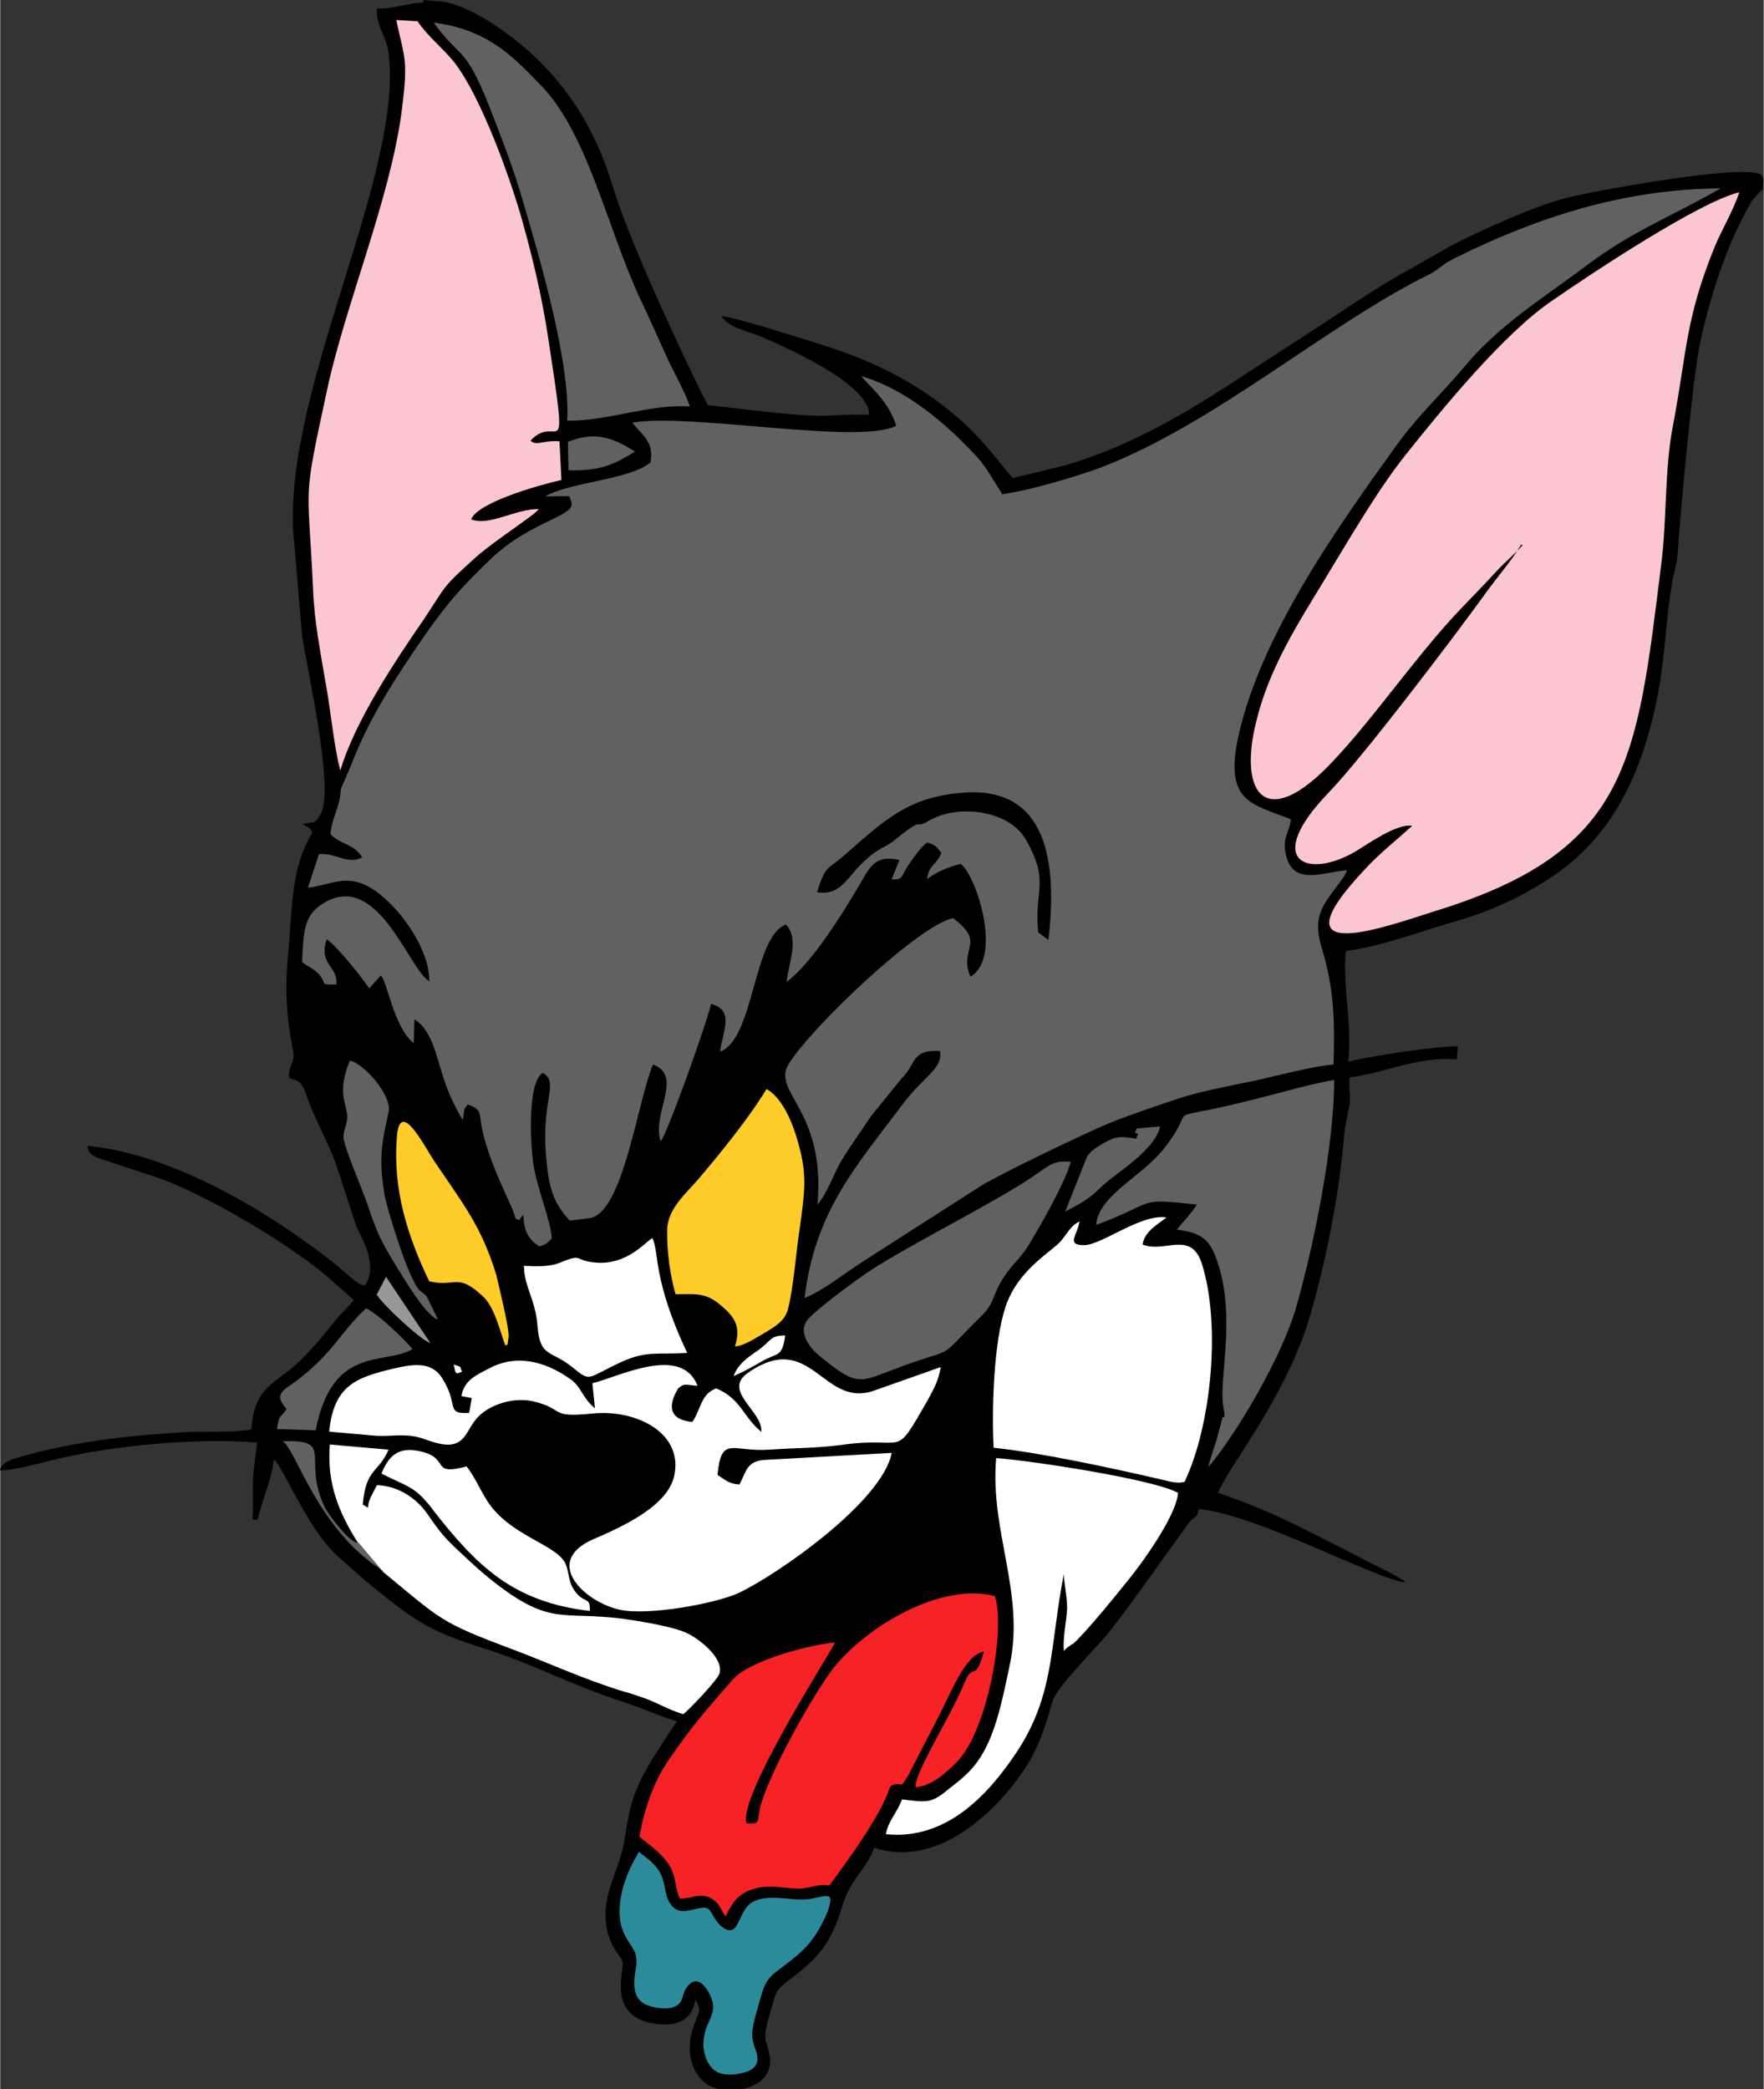 <?xml version="1.0" encoding="UTF-8"?>
<!DOCTYPE svg PUBLIC "-//W3C//DTD SVG 1.1//EN" "http://www.w3.org/Graphics/SVG/1.1/DTD/svg11.dtd">
<!-- Creator: CorelDRAW -->
<svg xmlns="http://www.w3.org/2000/svg" xml:space="preserve" width="12.401mm" height="14.683mm" version="1.1" style="shape-rendering:geometricPrecision; text-rendering:geometricPrecision; image-rendering:optimizeQuality; fill-rule:evenodd; clip-rule:evenodd"
viewBox="0 0 27.34 32.38"
 xmlns:xlink="http://www.w3.org/1999/xlink"
 xmlns:xodm="http://www.corel.com/coreldraw/odm/2003">
 <rect x="0" y="0" width="27.34" height="32.38" fill="#333333" stroke="none"/>
 <defs>
  <style type="text/css">
   <![CDATA[
    .fil7 {fill:#FFCC29}
    .fil0 {fill:black}
    .fil6 {fill:#2B8B9B}
    .fil4 {fill:#616163}
    .fil5 {fill:#989898}
    .fil3 {fill:#F72226}
    .fil1 {fill:#FBC6D0}
    .fil2 {fill:white}
   ]]>
  </style>
 </defs>
 <g id="Camada_x0020_1">
  <g id="Figs_Desenho_VarCor_015">
   <path class="fil0" d="M6.56 0l0.34 0.03c0.29,0.07 0.65,0.24 1.15,0.64 0.69,0.56 1.17,1.31 1.43,2.17 0.24,0.8 0.87,2.16 1.26,2.98 0.08,0.16 0.15,0.31 0.23,0.46 0.51,0.05 1.44,0.19 1.92,0.16 0.15,-0.01 0.45,-0.02 0.58,-0.01 0.01,-0.48 -1.32,-1.06 -1.67,-1.21 -0.18,-0.08 -0.52,-0.14 -0.62,-0.32 0.23,0.02 1.12,0.31 1.42,0.4 0.89,0.27 1.63,0.62 2.31,1.23 0.38,0.34 0.7,0.8 0.79,0.88l0.82 -0.2c0.99,-0.29 1.91,-0.83 2.75,-1.39l1.28 -0.83c0.41,-0.27 0.83,-0.56 1.27,-0.8l0.67 -0.38c0.44,-0.23 1.32,-0.63 1.82,-0.75 0.54,-0.13 2.84,-0.54 3,-0.34 0.02,0.06 0.03,0.04 0.02,0.13 -0.01,0.2 -0.01,0.06 -0.04,0.11l-0.13 0.15c-0.38,0.64 -0.64,1.44 -0.8,2.17 -0.12,0.54 -0.31,2.65 -0.35,3.23 -0.01,0.23 -0.06,0.34 -0.09,0.51 -0.09,0.53 -0.11,1.1 -0.2,1.62 -0.24,1.38 -0.77,2.37 -1.68,2.96 -0.45,0.3 -0.94,0.53 -1.51,0.69 -0.53,0.15 -1.11,0.38 -1.67,0.45 -0.05,0.57 0.1,1.11 0.04,1.72 0.2,-0.07 1.43,-0.26 1.7,-0.24l-0.02 0.2c-0.59,-0.05 -1.11,0.21 -1.66,0.28 -0.02,0.22 0.03,0.27 -0.01,0.47 -0.03,0.15 -0.06,0.27 -0.08,0.48 -0.08,0.9 -0.27,1.87 -0.52,2.73 -0.36,1.26 -1.29,2.38 -1.43,2.76 0.94,0.31 1.71,0.76 2.57,1.19 0.1,0.05 0.27,0.13 0.34,0.2 -0.49,-0.06 -2.32,-1.06 -3.21,-1.14 -0.04,0.18 -0.01,0.05 -0.15,0.21l-0.95 1.32c-0.11,0.14 -0.19,0.25 -0.3,0.39 -0.19,0.24 -0.81,0.84 -0.87,1.07 -0.11,0.39 -0.2,0.67 -0.39,0.98 -0.45,0.71 -1.39,1.61 -2.37,1.28 -0.14,0.37 -0.37,0.47 -0.5,0.92 -0.16,0.52 -0.33,0.75 -0.74,1.07 -0.07,0.05 -0.15,0.11 -0.21,0.17 -0.09,0.09 -0.1,0.17 -0.13,0.28 -0.04,0.14 -0.1,0.32 -0.11,0.46 -0.01,0.09 0.03,0.15 0.05,0.24 0.06,0.2 0.02,0.39 -0.17,0.51 -0.19,0.12 -0.51,0.15 -0.72,0.05 -0.23,-0.11 -0.33,-0.36 -0.33,-0.6 -0,-0.17 0.05,-0.31 0.11,-0.47 0.02,-0.05 0.05,-0.1 0.03,-0.16 -0.01,-0.03 -0.03,-0.07 -0.05,-0.11 -0.02,0.06 -0.03,0.12 -0.07,0.19 -0.09,0.14 -0.24,0.19 -0.4,0.19 -0.19,0 -0.43,-0.05 -0.56,-0.2 -0.14,-0.15 -0.14,-0.36 -0.12,-0.56 0.01,-0.06 0.03,-0.18 0.01,-0.23 -0.02,-0.05 -0.06,-0.1 -0.09,-0.14 -0.06,-0.09 -0.1,-0.18 -0.13,-0.28 -0.14,-0.59 0.17,-0.91 0.26,-1.46 0.06,-0.4 0.1,-0.63 0.29,-1 0.16,-0.29 0.34,-0.56 0.52,-0.83 -0.25,-0.07 -0.58,-0.22 -0.86,-0.31 -0.75,-0.24 -1.35,-0.57 -2.1,-0.81 -0.82,-0.26 -1.03,-0.38 -1.7,-0.92 -0.21,-0.17 -0.41,-0.35 -0.61,-0.53 -0.46,-0.42 -0.83,-1.37 -0.98,-1.49 -0.03,0.33 -0.19,0.64 -0.25,0.94l-0.08 -0.01c0.02,-0.16 0,-0.42 0.01,-0.63 0,-0.12 0.04,-0.34 0.06,-0.56 -0.9,-0.08 -2.25,0.05 -3.08,0.25 -0.22,0.05 -0.7,0.19 -0.91,0.18 0.06,-0.16 0.24,-0.18 0.4,-0.23 0.79,-0.22 1.61,-0.31 2.44,-0.36 0.34,-0.02 0.71,0.01 1.06,-0.04 0.06,-0.69 0.35,-0.68 0.76,-1.07 0.31,-0.3 0.57,-0.67 0.62,-0.71 0.1,-0.1 0.13,-0.13 0.21,-0.23 -0.15,-0.13 -0.27,-0.24 -0.43,-0.38 -0.61,-0.51 -1.84,-1.24 -2.59,-1.51l-0.94 -0.31c-0.11,-0.05 -0.15,-0.07 -0.17,-0.19 1.35,0.13 2.87,1.05 3.9,1.88 0.06,0.05 0.35,0.33 0.41,0.28 0.19,-0.31 -0.03,-0.69 -0.14,-0.91l-0.27 -0.83c-0.13,-0.43 -0.37,-0.8 -0.51,-1.22 -0.12,-0.38 -0.32,-0.1 -0.25,-0.39 0.04,-0.13 0.07,-0.14 0.05,-0.28 -0.1,-0.51 -0.13,-0.92 -0.08,-1.47 0.07,-0.7 0.03,-1.34 0.38,-1.92 -0.07,-0.11 -0.08,-0.07 -0.15,-0.13 0.19,-0.03 0.2,-0 0.29,-0.18 0.19,-0.42 -0.23,-2.26 -0.3,-2.73l-0.14 -1.64c-0.11,-2.27 1.71,-5.52 1.48,-7.4 -0.04,-0.28 -0.2,-0.42 -0.18,-0.69 0.23,0.02 0.44,-0.08 0.72,-0.09z"/>
   <path class="fil1" d="M5.27 11.95c0.23,-0.78 0.87,-1.73 1.29,-2.34 0.38,-0.57 0.27,-0.48 0.81,-0.97 0.29,-0.26 0.91,-0.65 0.98,-0.75 -0.38,0 -0.76,0.27 -1.05,0.16 0.1,-0.26 1.04,-0.53 1.4,-0.61l-0.03 -0.6c-0.26,-0.02 -0.35,0.08 -0.45,-0.01 0.43,-0.46 0.6,0.54 0.28,-1.56 -0.1,-0.67 -0.24,-1.25 -0.41,-1.86 -0.19,-0.67 -0.63,-1.89 -1.04,-2.43 -0.17,-0.22 -0.42,-0.41 -0.58,-0.65l-0.33 -0.02c0.13,0.62 0.19,0.59 0.08,1.44 -0.18,1.34 -0.87,2.98 -1.15,4.28 -0.39,1.81 -0.3,1.37 -0.22,3.11 0.02,0.5 0.11,0.94 0.19,1.42 0.08,0.41 0.13,1 0.23,1.37z"/>
   <path class="fil2" d="M11.82 22.21c-0.3,-0.23 -0.33,-0.53 -0.72,-0.69 -0.24,0.09 -0.23,0.31 -0.37,0.52 -0.55,-0.05 -0.22,-0.51 -0.22,-0.52 0.1,-0.09 0.13,-0.05 0.3,-0.04 -0.25,-0.65 -1.24,-0.13 -1.63,-0.04l0.04 0.39c-0.22,-0.19 -0.2,-0.33 -0.39,-0.46 -0.4,-0.28 -0.84,-0.38 -1.25,-0.16 -0.19,0.1 -0.39,0.18 -0.43,0.43l0.16 0.03 -0.04 0.23c-0.38,0.02 -0.15,-0.12 -0.42,-0.54 -0.17,-0.27 -0.47,-0.21 -0.74,-0.15 -0.59,0.14 -0.94,0.26 -1.01,0.98l0.67 0.06c0.2,0.02 0.33,-0.01 0.52,0 0.22,0.01 0.29,0.07 0.49,0.12 0.45,0.11 0.43,-0.22 0.64,-0.42 0.17,-0.17 0.52,-0.3 0.84,-0.23 0.51,0.12 0.23,0.26 0.92,0.19 0.68,-0.07 1.41,0.3 1.27,0.96 -0.1,0.48 -0.82,0.8 -1.26,0.99 -0.79,0.35 -0.13,0.97 0.41,1.09 0.45,0.1 1.51,-0.1 1.85,-0.26 0.61,-0.29 2.23,-1.42 2.37,-2.17l-1.99 0.11c-0.26,0.03 -0.26,0.17 -0.37,0.38 -0.17,-0.01 -0.23,-0.08 -0.34,-0.15 0.06,-0.62 0.23,-0.35 0.8,-0.39 0.43,-0.03 0.74,-0.02 1.17,-0.08 0.98,-0.13 0.75,0.25 1.29,-0.69 0.08,-0.15 0.17,-0.3 0.2,-0.51l-1.02 0.36c-0.81,0.3 -0.98,-0.96 -1.97,-0.27 -0.4,0.28 0.23,0.59 0.21,0.91zm4.92 -3.28c-0.14,0.06 -0.19,0.18 -0.3,0.31 -0.15,0.17 -0.65,0.43 -0.85,1 -0.19,0.56 -0.22,1.59 -0.19,2.2 0.75,0.08 1.81,0.31 2.59,0.49 0.13,0.03 0.25,0.07 0.37,0.04 0.41,-0.86 0.57,-2.42 0.27,-3.38 -0.17,-0.53 -0.58,-0.16 -0.92,-0.3 0.03,-0.21 0.25,-0.32 0.37,-0.42 -0.4,-0.06 -1,0.43 -1.28,0.43 -0.28,-0 -0.1,-0.16 -0.07,-0.36zm-0.12 6.56c0.19,-0.16 0.7,-0.79 0.86,-0.99 0.19,-0.23 0.75,-0.99 0.78,-1.36 -0.37,-0.21 -2.27,-0.5 -2.82,-0.54 -0.1,1.14 0.45,2.09 0.21,3.21 -0.11,0.52 -0.22,1.1 -0.49,1.48 -0.13,0.19 -0.3,0.32 -0.47,0.45 -0.25,0.21 -0.32,0.2 -0.71,0.15 -0.08,0.22 -0.21,0.32 -0.25,0.54 0.96,0.1 1.61,-0.65 2.02,-1.26 0.6,-0.9 0.52,-1.65 0.74,-2.78 -0.01,0.07 0.05,0.35 0.05,0.54 -0.01,0.21 -0.07,0.45 -0.05,0.66 0.06,-0.07 0.06,-0.05 0.13,-0.11zm-11.07 -1.58l0.38 0.45c0.91,0.75 0.88,0.78 2,1.2 0.61,0.23 1.09,0.46 1.74,0.66 0.12,0.03 0.22,0.07 0.34,0.11 0.19,0.07 0.37,0.18 0.58,0.24 0.08,-0.06 0.54,-0.54 0.56,-0.63 0.07,-0.23 -0.29,-0.52 -0.49,-0.62 -0.22,-0.11 -0.74,-0.19 -1.01,-0.23 -0.95,-0.12 -1.12,0.12 -2.01,-0.58 -0.18,-0.14 -0.33,-0.28 -0.5,-0.44 -0.27,-0.25 -0.32,-0.32 -0.53,-0.62 -0.14,-0.2 -0.42,-0.42 -0.77,-0.43 -0.08,0.16 -0.13,0.22 -0.14,0.35l-0.08 -0.05c0.05,-0.57 0.24,-0.48 0.4,-0.85l-0.91 -0.08c-0.05,0.6 0.14,1.06 0.44,1.53zm2.57 -4.28c-0,0.31 0.18,0.51 0.21,0.93 0.04,0.49 0.21,0.36 0.55,0.64 0.28,0.23 0.21,0.16 0.75,-0.09 0.4,-0.18 0.56,-0.11 1.02,-0.14 -0.54,-1.14 -0.43,-1.56 -0.54,-1.78 -0.13,0.08 -0.4,0.42 -0.88,0.38 -0.35,-0.03 -0.18,-0.15 -0.55,0 -0.17,0.07 -0.37,0.06 -0.57,0.05zm-1.43 3.75c0.7,0.9 1.26,1.45 2.45,1.59 0.01,-0.24 -0.09,-0.1 -0.24,-0.32 -0.08,-0.11 -0.08,-0.23 -0.12,-0.37 -0.09,-0.32 -0.78,-0.43 -1.17,-0.93 -0.14,-0.18 -0.23,-0.43 -0.38,-0.62 -0.57,0.15 -0.25,-0.12 -0.7,-0.23 -0.36,-0.09 -0.51,0.07 -0.62,0.34 0.43,0.22 0.51,0.19 0.79,0.55zm4.68 -2.05c0.18,-0.08 0.28,-0.14 0.44,-0.23 0.24,-0.14 0.31,-0.05 0.36,-0.4 -0.25,0 -0.2,0.08 -0.45,0.25 -0.13,0.09 -0.29,0.2 -0.35,0.38zm-4.21 -0.07c-0.05,-0.1 0.01,-0.06 -0.13,-0.11 0.03,0.14 0.02,0.16 0.13,0.11z"/>
   <path class="fil1" d="M23.58 8.44c-0.16,0.27 -0.38,0.51 -0.57,0.78 -0.5,0.69 -1.88,2.51 -2.42,3.07 -1.01,1.05 -0.34,1.34 0.4,0.92 0.19,-0.11 0.65,-0.45 0.9,-0.41 -0.22,0.2 -0.52,0.44 -0.73,0.67 -1.46,1.55 0.33,0.89 1.09,0.65 3.02,-0.93 3.12,-2.33 3.5,-5.37 0.09,-0.69 0.05,-1.47 0.18,-2.14 0.22,-1.15 0.19,-1.67 0.66,-2.81 0.11,-0.26 0.29,-0.56 0.37,-0.82 -0.62,0.15 -2.28,1.25 -2.9,1.68 -0.74,0.5 -1.7,1.67 -2.28,2.4 -0.43,0.54 -0.88,1.32 -1.27,1.96 -0.4,0.66 -0.84,1.34 -1.04,2.17 -0.28,1.13 0.16,1.71 1.19,0.61 0.49,-0.52 0.95,-1.15 1.42,-1.72 0.48,-0.59 0.69,-0.76 1.13,-1.24 0.13,-0.14 0.28,-0.26 0.39,-0.39z"/>
   <path class="fil3" d="M13.81 27.68c0.2,-0.09 0.11,0.09 0.26,-0.15l0.45 -0.87c0.22,-0.42 0.44,-1.02 0.73,-1.06 -0.15,0.52 -0.15,0.12 -0.31,0.5 -0.19,0.48 -0.76,1.36 -0.75,1.6 0.26,-0.01 0.5,-0.25 0.65,-0.4 0.46,-0.48 0.75,-2.03 0.58,-2.56 -0.86,-0.22 -2,0.49 -2.49,1.1 -0.32,0.4 -1.03,1.68 -1.15,2.18 -0.05,0.22 0.01,0.26 -0.21,0.24 -0.14,-0.41 1.32,-2.67 1.37,-2.8 -0.33,0.02 -1.32,0.27 -1.58,0.57 -0.41,0.47 -0.62,0.7 -0.99,1.24 -0.25,0.36 -0.39,0.79 -0.46,1.2l0.1 0.08c0.14,0.11 0.29,0.23 0.38,0.39 0.08,0.15 0.07,0.27 0.12,0.42 0,0.02 0.02,0.06 0.04,0.07 0.03,0 0.07,-0.01 0.1,-0.01 0.09,-0.02 0.19,-0.05 0.28,-0.03 0.05,0.01 0.09,0.03 0.13,0.06 0.1,0.07 0.11,0.15 0.17,0.23 0,0.01 0.01,0.01 0.02,0.02 0.02,-0.04 0.04,-0.1 0.06,-0.12 0.04,-0.07 0.08,-0.13 0.14,-0.18 0.17,-0.15 0.42,-0.17 0.63,-0.15 0.11,0.01 0.25,0.03 0.36,0.02 0.12,-0.01 0.26,-0.07 0.38,-0.05 0.01,0 0.02,0 0.03,0.01 0.33,-0.45 0.8,-1.09 0.94,-1.52z"/>
   <path class="fil4" d="M6.78 20.44l-0.17 -0.35c-0.03,-0.03 -0.07,-0.06 -0.11,-0.09 -0.17,-0.17 -0.51,-1.27 -0.55,-1.52 -0.08,-0.54 -0.04,-0.74 0.07,-1.24 0.06,-0.25 -0.37,-0.75 -0.6,-0.8 -0.21,0.51 -0.04,0.67 -0.04,0.88 -0.01,0.15 -0.05,0.16 -0.06,0.3 -0,0.14 0.3,0.83 0.37,1.04 0.15,0.45 0.22,0.59 0.44,0.95 0.14,0.22 0.43,0.73 0.64,0.84zm-2.35 1.41c-0.09,0.15 -0.1,0.04 -0.14,0.3l0.6 0.02c0.26,-1.34 1.08,-1 1.5,-1.26 -0.11,-0.14 -0.56,-0.57 -0.72,-0.63 -0.4,0.37 -0.5,0.69 -1.1,1.14 -0.18,0.13 -0.34,0.19 -0.13,0.42zm1.5 2.51l-0.38 -0.45c-0.1,0.04 -0.47,-0.43 -0.53,-0.57 -0.34,-0.74 0.17,-1.03 -0.64,-1 0.21,0.13 0.54,1.38 1.56,2.01zm10.67 -6.35c-0.26,-0.03 -0.32,0.04 -0.61,0.24 -0.57,0.38 -1.65,0.92 -2.37,1.36 -0.22,0.13 -0.89,0.62 -1.08,0.82 -0.21,0.21 0.03,0.49 0.19,0.61 0.59,0.48 0.59,0.38 1.27,0.13 0.86,-0.31 0.49,-0.06 1.16,-0.72 0.27,-0.26 0.19,-0.3 0.37,-0.61 0.14,-0.23 0.27,-0.31 0.42,-0.55 0.19,-0.32 0.55,-0.94 0.65,-1.29zm1.02 -0.52c-0.08,0.16 0.07,-0.01 -0.01,0.16 -0.23,-0.04 -0.3,-0.04 -0.47,0.05 -0.14,0.08 -0.25,0.14 -0.3,0.25l-0.33 0.83c0.57,-0.3 0.38,-0.27 0.8,-0.58 0.17,-0.13 0.62,-0.45 0.67,-0.74l-0.35 0.03zm-0.61 1.49c0.95,-0.36 0.58,-0.41 1.54,-0.31 -0.06,0.11 -0.23,0.29 -0.31,0.39 0.45,0.05 0.54,0.21 0.65,0.56 0.26,0.84 0,1.78 0.07,2.17 0.04,0.26 0.01,0.14 -0.01,0.18l-0.07 0.26c-0.04,0.17 -0.11,0.32 -0.15,0.51 0.44,-0.52 1.16,-1.74 1.37,-2.51 0.27,-0.95 0.58,-2.49 0.58,-3.49 -0.36,0.06 -0.8,0.19 -1.16,0.28 -1.67,0.43 -0.89,0.02 -1.46,0.76 -0.35,0.46 -1.02,0.73 -1.07,1.2zm-8.21 -12.14l0.01 0.45c0.51,0.01 0.7,-0.09 1.03,-0.29 -0.37,-0.24 -0.65,-0.31 -1.04,-0.15zm3.86 7c0.13,-0.43 0.17,-0.36 0.41,-0.57 0.62,-0.54 0.99,-0.91 1.82,-0.98 1.35,-0.13 1.5,1.08 1.36,2.28l-0.16 -0.12c-0.06,-0.69 0.18,-0.77 -0.18,-1.42 -0.26,-0.48 -1.07,-0.57 -1.51,-0.31 -0.25,0.15 -0.05,-0.09 -0.52,0.29 -0.08,0.07 -0.15,0.1 -0.24,0.15 -0.5,0.3 -0.52,0.74 -0.98,0.67zm2.89 -6.16c-0.15,-0.22 -0.24,-0.41 -0.4,-0.59 -0.47,-0.51 -1.09,-1.05 -1.8,-1.26 0.1,0.14 0.42,0.37 0.54,0.77 -0.58,0.3 -3.16,-0.2 -4.09,-0.05 0.12,0.17 0.35,0.29 0.28,0.62 -0.34,0.27 -1.19,0.29 -1.63,0.52 0.11,0.01 0.13,-0 0.22,0 0.21,0.01 0.13,-0.03 0.18,0.08 0.1,0.23 -0.6,0.29 -1.22,0.87 -0.46,0.44 -0.67,0.67 -1.05,1.21 -0.43,0.62 -0.87,1.29 -1.14,2.01l-0.16 0.37c-0.01,0.29 -0.14,0.43 -0.16,0.7 0.15,0.16 0.37,0.15 0.49,0.36 -0.22,0.12 -0.42,-0.08 -0.67,-0.05l-0.17 0.52c0.44,-0.05 0.71,-0.33 1.3,0.27 0.22,0.22 0.59,0.73 0.58,1.18 -0.33,-0.2 -0.82,-1.8 -1.7,-1.17 -0.26,0.19 -0.25,0.48 -0.27,0.87 0.05,0.05 0.19,0.11 0.26,0.19 0.14,0.16 -0.01,0.16 0.27,0.16 0.03,-0.29 -0.28,-0.3 -0.15,-0.7 0.14,0.08 0.54,0.58 0.66,0.76l0.18 -0.2c0.11,0.11 0.19,0.78 0.51,1.05l0.01 -0.37c0.22,0.13 0.31,0.43 0.4,0.74 0.1,0.34 0.19,0.55 0.35,0.82 0.03,-0.14 -0,-0.16 0.08,-0.24 0.22,0.08 0.17,0.12 0.22,0.38 0.14,0.63 0.47,1.17 0.52,1.39 0.1,0.03 0.02,0.04 0.12,-0.06 0.01,0.23 0.06,0.37 0.25,0.49 0.13,-0.05 0.09,-0.03 0.19,-0.12 -0.01,-0.27 -0.24,-0.81 -0.29,-1.19 -0.04,-0.29 -0.09,-1.23 0.15,-1.38 0.26,0.14 -0.02,0.42 0.05,1.26 0.04,0.5 0.1,0.74 0.37,1.03l0.31 -0.04c0.52,-0.08 0.74,-1.82 0.98,-2.38 0.48,0.18 -0.03,0.77 0.12,1.19 0.11,-0.14 0.72,-1.85 0.78,-2.13 0.37,0.1 0.18,0.42 0.14,0.74 0.53,-0.19 0.51,-1.78 1.02,-1.97 0.21,0.22 0.05,0.57 0.01,0.89 0.39,-0.28 0.91,-1.12 1.18,-1.59 0.13,-0.23 0.24,-0.38 0.57,-0.3l-0.12 0.3c0.2,0.01 0.13,-0.05 0.28,-0.25 0.07,-0.1 0.18,-0.26 0.27,-0.32 0.14,0.04 0.14,0.06 0.22,0.16 -0.07,0.19 -0.2,0.18 -0.22,0.41 0.11,-0.1 0.32,-0.19 0.52,-0.24 0.25,0.19 0.65,1.46 0.15,1.75 -0.19,-0.46 0.26,-0.51 -0.27,-0.91 -0.55,0.13 -2.15,1.65 -2.54,2.25 -0.29,0.45 0.57,0.7 0.44,2.19 0.16,-0.18 0.26,-0.51 0.39,-0.71 0.14,-0.23 0.29,-0.43 0.44,-0.66l0.47 -0.58c0.24,-0.23 0.14,-0.45 0.6,-0.43 0.04,0.29 -0.24,0.37 -0.59,0.84 -0.72,0.96 -1.35,1.65 -1.51,2.99 0.33,-0.14 0.61,-0.38 0.91,-0.57l1.81 -1.16c0.3,-0.19 1.62,-0.82 2,-0.98 0.35,-0.14 0.74,-0.27 1.1,-0.39 0.3,-0.1 0.82,-0.2 1.16,-0.27 0.37,-0.08 0.87,-0.22 1.22,-0.25 0.02,-0.63 0.01,-1.1 -0.14,-1.66 -0.07,-0.24 -0.16,-0.49 -0.04,-0.75 0.1,-0.22 0.35,-0.47 0.39,-0.6 -0.37,0.02 -0.88,0.28 -0.96,-0.31 -0.03,-0.21 0.06,-0.27 0.09,-0.48 -0.59,-0.24 -1.05,-0.25 -0.81,-1.31 0.36,-1.59 1.57,-3.27 2.47,-4.52 0.33,-0.45 0.69,-0.78 1.05,-1.21 0.53,-0.63 1.2,-1.04 1.84,-1.52 0.75,-0.57 1.33,-0.77 2.11,-1.22 -1.44,0.01 -2.7,0.41 -3.87,0.96 -0.1,0.05 -0.23,0.11 -0.34,0.17 -0.12,0.07 -0.18,0.14 -0.3,0.2 -1.6,0.79 -3.3,2.3 -5.08,2.99 -0.34,0.13 -1.17,0.38 -1.56,0.42zm-6.77 -1.16c0.65,0.01 1.27,-0.26 1.91,-0.22 -0.07,-0.23 -0.27,-0.56 -0.38,-0.82 -0.13,-0.28 -0.25,-0.56 -0.39,-0.85 -0.51,-1.09 -0.81,-2.57 -1.55,-3.32 -0.41,-0.42 -0.8,-0.85 -1.65,-0.96 0.41,0.57 0.48,0.34 0.85,1.27 0.19,0.49 0.39,0.99 0.54,1.52 0.24,0.82 0.73,2.46 0.68,3.38z"/>
   <path class="fil5" d="M5.84 20.07c0.08,0.14 0.65,0.68 0.83,0.75l-0.69 -1.03 -0.15 0.29z"/>
   <path class="fil6" d="M9.91 28.71c0.13,0.1 0.26,0.2 0.32,0.32 0.07,0.12 0.07,0.27 0.11,0.38 0.04,0.11 0.11,0.2 0.22,0.21 0.12,0.01 0.28,-0.06 0.37,-0.05 0.09,0.01 0.1,0.11 0.17,0.2 0.07,0.1 0.19,0.19 0.27,0.13 0.08,-0.06 0.12,-0.27 0.24,-0.38 0.12,-0.11 0.33,-0.11 0.49,-0.1 0.16,0.01 0.27,0.03 0.4,0.02 0.12,-0.01 0.26,-0.06 0.32,-0.05 0.07,0.01 0.06,0.08 0.01,0.23 -0.06,0.15 -0.17,0.38 -0.34,0.56 -0.17,0.18 -0.39,0.32 -0.52,0.43 -0.12,0.12 -0.14,0.22 -0.19,0.38 -0.04,0.15 -0.11,0.36 -0.12,0.5 -0.01,0.14 0.03,0.22 0.06,0.31 0.03,0.09 0.04,0.21 -0.08,0.28 -0.12,0.07 -0.37,0.11 -0.52,0.04 -0.15,-0.08 -0.21,-0.26 -0.22,-0.42 -0,-0.16 0.05,-0.29 0.1,-0.39 0.04,-0.1 0.07,-0.18 0.04,-0.29 -0.03,-0.11 -0.12,-0.27 -0.21,-0.3 -0.09,-0.04 -0.17,0.05 -0.21,0.12 -0.04,0.08 -0.04,0.15 -0.08,0.2 -0.04,0.05 -0.11,0.09 -0.23,0.09 -0.13,0 -0.31,-0.03 -0.4,-0.13 -0.09,-0.1 -0.09,-0.27 -0.07,-0.4 0.02,-0.13 0.04,-0.23 -0,-0.34 -0.05,-0.11 -0.16,-0.22 -0.21,-0.4 -0.05,-0.18 -0.03,-0.41 0.03,-0.62 0.06,-0.21 0.15,-0.38 0.25,-0.55z"/>
   <path class="fil7" d="M6.15 17.62c-0.07,0.82 0.17,1.55 0.5,2.24 0.42,0.1 0.43,-0.15 0.85,0.25 0.16,0.16 0.25,0.52 0.33,0.75 0.05,-0.06 0.02,0.07 0.05,-0.13 0.02,-0.11 -0.16,-0.84 -0.19,-0.97 -0.23,-0.75 -0.5,-1.08 -0.96,-1.76 -0.17,-0.26 -0.53,-0.97 -0.58,-0.39zm4.32 2.44c0.32,0 0.47,-0.03 0.71,0.18 0.2,0.17 0.31,0.32 0.21,0.63 0.15,-0.01 0.33,-0.14 0.46,-0.21 0.15,-0.09 0.31,-0.18 0.36,-0.36 0.09,-0.34 0.13,-0.93 0.19,-1.3 0.07,-0.51 0.11,-0.79 -0.02,-1.25 -0.09,-0.35 -0.26,-0.74 -0.5,-0.87 -0.28,0.46 -0.72,1 -1.06,1.4 -0.17,0.2 -0.47,0.45 -0.48,0.77 -0.01,0.35 0.05,0.74 0.13,1.01z"/>
  </g>
 </g>
</svg>
